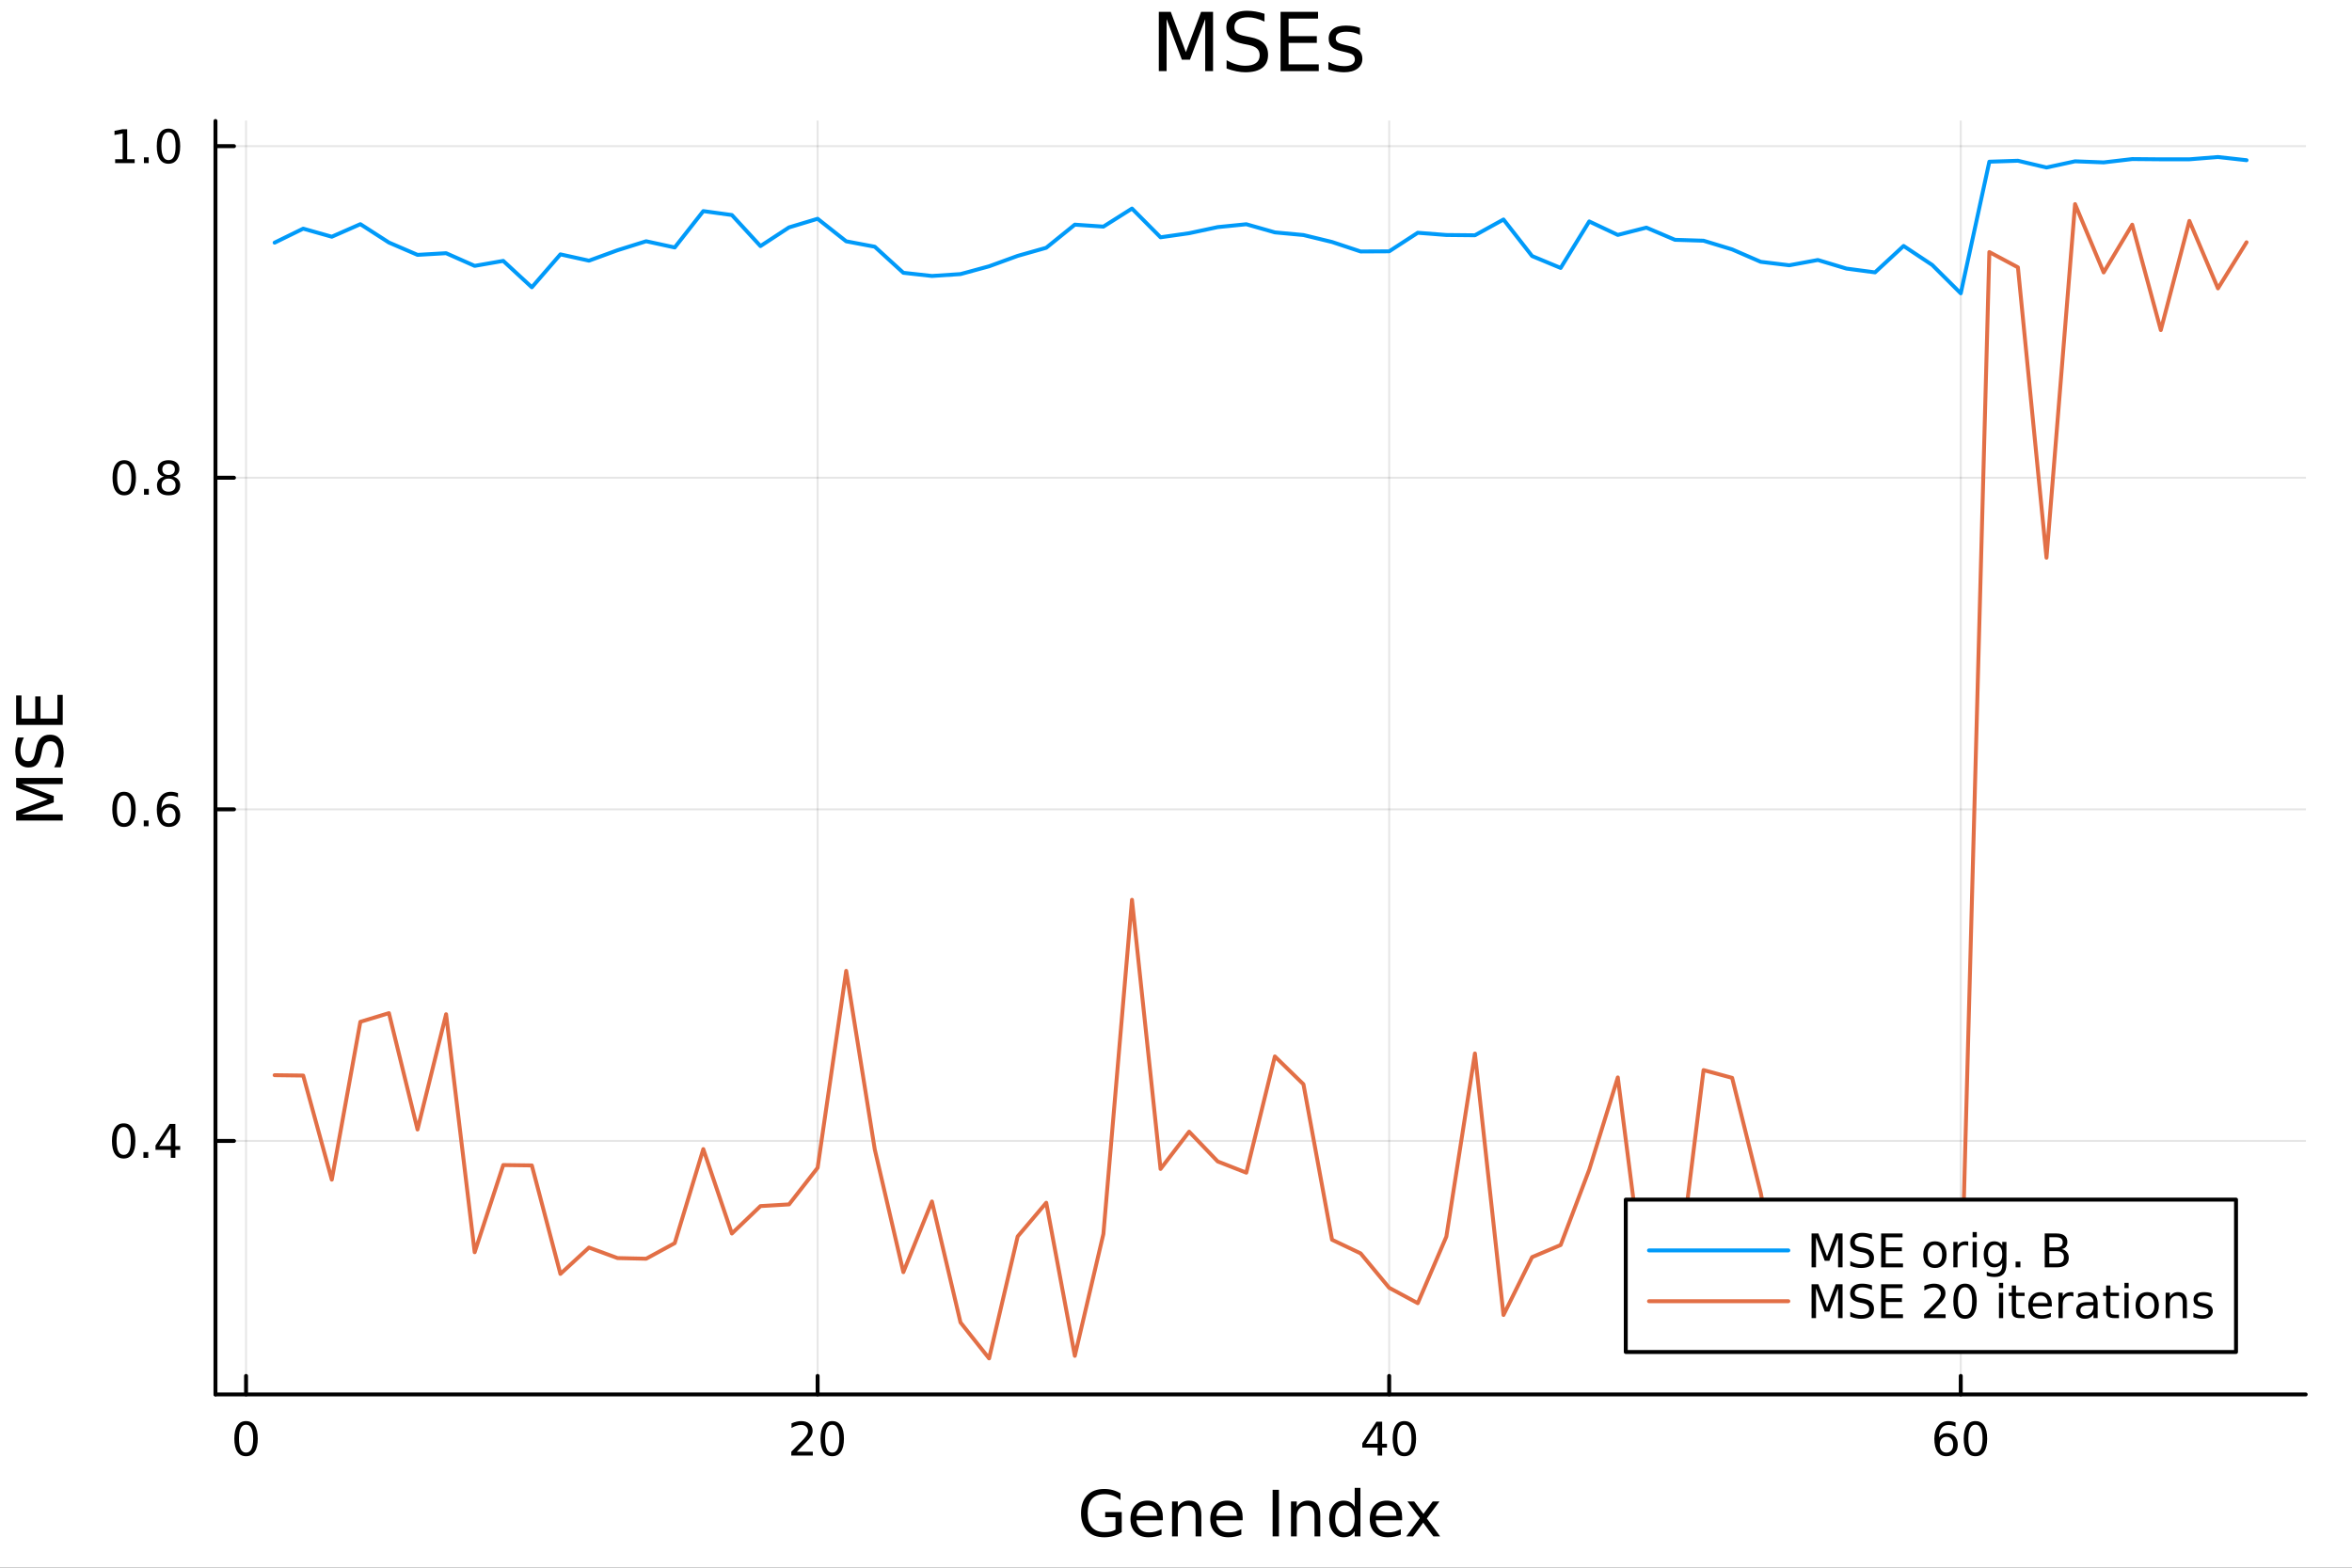 <svg xmlns="http://www.w3.org/2000/svg" xmlns:xlink="http://www.w3.org/1999/xlink" width="600" height="400" viewBox="0 0 2400 1600">
<rect x="0" y="0" width="2400" height="1600" fill="#333333" stroke="none"/>
<defs>
  <clipPath id="clip430">
    <rect x="0" y="0" width="2400" height="1600"></rect>
  </clipPath>
</defs>
<path clip-path="url(#clip430)" d="M0 1600 L2400 1600 L2400 8.88178e-14 L0 8.88178e-14  Z" fill="#ffffff" fill-rule="evenodd" fill-opacity="1"></path>
<defs>
  <clipPath id="clip431">
    <rect x="480" y="0" width="1681" height="1600"></rect>
  </clipPath>
</defs>
<path clip-path="url(#clip430)" d="M219.866 1423.18 L2352.76 1423.18 L2352.76 123.472 L219.866 123.472  Z" fill="#ffffff" fill-rule="evenodd" fill-opacity="1"></path>
<defs>
  <clipPath id="clip432">
    <rect x="219" y="123" width="2134" height="1301"></rect>
  </clipPath>
</defs>
<polyline clip-path="url(#clip432)" style="stroke:#000000; stroke-linecap:round; stroke-linejoin:round; stroke-width:2; stroke-opacity:0.1; fill:none" points="251.069,1423.18 251.069,123.472 "></polyline>
<polyline clip-path="url(#clip432)" style="stroke:#000000; stroke-linecap:round; stroke-linejoin:round; stroke-width:2; stroke-opacity:0.1; fill:none" points="834.304,1423.18 834.304,123.472 "></polyline>
<polyline clip-path="url(#clip432)" style="stroke:#000000; stroke-linecap:round; stroke-linejoin:round; stroke-width:2; stroke-opacity:0.1; fill:none" points="1417.54,1423.18 1417.54,123.472 "></polyline>
<polyline clip-path="url(#clip432)" style="stroke:#000000; stroke-linecap:round; stroke-linejoin:round; stroke-width:2; stroke-opacity:0.1; fill:none" points="2000.77,1423.18 2000.77,123.472 "></polyline>
<polyline clip-path="url(#clip430)" style="stroke:#000000; stroke-linecap:round; stroke-linejoin:round; stroke-width:4; stroke-opacity:1; fill:none" points="219.866,1423.18 2352.76,1423.18 "></polyline>
<polyline clip-path="url(#clip430)" style="stroke:#000000; stroke-linecap:round; stroke-linejoin:round; stroke-width:4; stroke-opacity:1; fill:none" points="251.069,1423.18 251.069,1404.28 "></polyline>
<polyline clip-path="url(#clip430)" style="stroke:#000000; stroke-linecap:round; stroke-linejoin:round; stroke-width:4; stroke-opacity:1; fill:none" points="834.304,1423.18 834.304,1404.28 "></polyline>
<polyline clip-path="url(#clip430)" style="stroke:#000000; stroke-linecap:round; stroke-linejoin:round; stroke-width:4; stroke-opacity:1; fill:none" points="1417.54,1423.18 1417.54,1404.28 "></polyline>
<polyline clip-path="url(#clip430)" style="stroke:#000000; stroke-linecap:round; stroke-linejoin:round; stroke-width:4; stroke-opacity:1; fill:none" points="2000.77,1423.18 2000.77,1404.28 "></polyline>
<path clip-path="url(#clip430)" d="M251.069 1454.1 Q247.458 1454.1 245.63 1457.66 Q243.824 1461.2 243.824 1468.33 Q243.824 1475.44 245.63 1479.01 Q247.458 1482.55 251.069 1482.55 Q254.704 1482.55 256.509 1479.01 Q258.338 1475.44 258.338 1468.33 Q258.338 1461.2 256.509 1457.66 Q254.704 1454.1 251.069 1454.1 M251.069 1450.39 Q256.879 1450.39 259.935 1455 Q263.014 1459.58 263.014 1468.33 Q263.014 1477.06 259.935 1481.67 Q256.879 1486.25 251.069 1486.25 Q245.259 1486.25 242.18 1481.67 Q239.125 1477.06 239.125 1468.33 Q239.125 1459.58 242.18 1455 Q245.259 1450.39 251.069 1450.39 Z" fill="#000000" fill-rule="nonzero" fill-opacity="1"></path><path clip-path="url(#clip430)" d="M813.077 1481.64 L829.397 1481.64 L829.397 1485.58 L807.452 1485.58 L807.452 1481.64 Q810.114 1478.89 814.698 1474.26 Q819.304 1469.61 820.485 1468.27 Q822.73 1465.74 823.61 1464.01 Q824.513 1462.25 824.513 1460.56 Q824.513 1457.8 822.568 1456.07 Q820.647 1454.33 817.545 1454.33 Q815.346 1454.33 812.892 1455.09 Q810.462 1455.86 807.684 1457.41 L807.684 1452.69 Q810.508 1451.55 812.962 1450.97 Q815.415 1450.39 817.452 1450.39 Q822.823 1450.39 826.017 1453.08 Q829.212 1455.77 829.212 1460.26 Q829.212 1462.39 828.401 1464.31 Q827.614 1466.2 825.508 1468.8 Q824.929 1469.47 821.827 1472.69 Q818.726 1475.88 813.077 1481.64 Z" fill="#000000" fill-rule="nonzero" fill-opacity="1"></path><path clip-path="url(#clip430)" d="M849.211 1454.1 Q845.6 1454.1 843.772 1457.66 Q841.966 1461.2 841.966 1468.33 Q841.966 1475.44 843.772 1479.01 Q845.6 1482.55 849.211 1482.55 Q852.846 1482.55 854.651 1479.01 Q856.48 1475.44 856.48 1468.33 Q856.48 1461.2 854.651 1457.66 Q852.846 1454.1 849.211 1454.1 M849.211 1450.39 Q855.022 1450.39 858.077 1455 Q861.156 1459.58 861.156 1468.33 Q861.156 1477.06 858.077 1481.67 Q855.022 1486.25 849.211 1486.25 Q843.401 1486.25 840.323 1481.67 Q837.267 1477.06 837.267 1468.33 Q837.267 1459.58 840.323 1455 Q843.401 1450.39 849.211 1450.39 Z" fill="#000000" fill-rule="nonzero" fill-opacity="1"></path><path clip-path="url(#clip430)" d="M1405.71 1455.09 L1393.9 1473.54 L1405.71 1473.54 L1405.71 1455.09 M1404.48 1451.02 L1410.36 1451.02 L1410.36 1473.54 L1415.29 1473.54 L1415.29 1477.43 L1410.36 1477.43 L1410.36 1485.58 L1405.71 1485.58 L1405.71 1477.43 L1390.11 1477.43 L1390.11 1472.92 L1404.48 1451.02 Z" fill="#000000" fill-rule="nonzero" fill-opacity="1"></path><path clip-path="url(#clip430)" d="M1433.02 1454.1 Q1429.41 1454.1 1427.59 1457.66 Q1425.78 1461.2 1425.78 1468.33 Q1425.78 1475.44 1427.59 1479.01 Q1429.41 1482.55 1433.02 1482.55 Q1436.66 1482.55 1438.46 1479.01 Q1440.29 1475.44 1440.29 1468.33 Q1440.29 1461.2 1438.46 1457.66 Q1436.66 1454.1 1433.02 1454.1 M1433.02 1450.39 Q1438.84 1450.39 1441.89 1455 Q1444.97 1459.58 1444.97 1468.33 Q1444.97 1477.06 1441.89 1481.67 Q1438.84 1486.25 1433.02 1486.25 Q1427.21 1486.25 1424.14 1481.67 Q1421.08 1477.06 1421.08 1468.33 Q1421.08 1459.58 1424.14 1455 Q1427.21 1450.39 1433.02 1450.39 Z" fill="#000000" fill-rule="nonzero" fill-opacity="1"></path><path clip-path="url(#clip430)" d="M1986.18 1466.44 Q1983.03 1466.44 1981.18 1468.59 Q1979.35 1470.74 1979.35 1474.49 Q1979.35 1478.22 1981.18 1480.39 Q1983.03 1482.55 1986.18 1482.55 Q1989.33 1482.55 1991.16 1480.39 Q1993.01 1478.22 1993.01 1474.49 Q1993.01 1470.74 1991.16 1468.59 Q1989.33 1466.44 1986.18 1466.44 M1995.46 1451.78 L1995.46 1456.04 Q1993.7 1455.21 1991.9 1454.77 Q1990.11 1454.33 1988.35 1454.33 Q1983.73 1454.33 1981.27 1457.45 Q1978.84 1460.58 1978.49 1466.9 Q1979.86 1464.89 1981.92 1463.82 Q1983.98 1462.73 1986.46 1462.73 Q1991.66 1462.73 1994.67 1465.9 Q1997.71 1469.05 1997.71 1474.49 Q1997.71 1479.82 1994.56 1483.03 Q1991.41 1486.25 1986.18 1486.25 Q1980.18 1486.25 1977.01 1481.67 Q1973.84 1477.06 1973.84 1468.33 Q1973.84 1460.14 1977.73 1455.28 Q1981.62 1450.39 1988.17 1450.39 Q1989.93 1450.39 1991.71 1450.74 Q1993.52 1451.09 1995.46 1451.78 Z" fill="#000000" fill-rule="nonzero" fill-opacity="1"></path><path clip-path="url(#clip430)" d="M2015.76 1454.1 Q2012.15 1454.1 2010.32 1457.66 Q2008.52 1461.2 2008.52 1468.33 Q2008.52 1475.44 2010.32 1479.01 Q2012.15 1482.55 2015.76 1482.55 Q2019.4 1482.55 2021.2 1479.01 Q2023.03 1475.44 2023.03 1468.33 Q2023.03 1461.2 2021.2 1457.66 Q2019.4 1454.1 2015.76 1454.1 M2015.76 1450.39 Q2021.57 1450.39 2024.63 1455 Q2027.71 1459.58 2027.71 1468.33 Q2027.71 1477.06 2024.63 1481.67 Q2021.57 1486.25 2015.76 1486.25 Q2009.95 1486.25 2006.87 1481.67 Q2003.82 1477.06 2003.82 1468.33 Q2003.82 1459.58 2006.87 1455 Q2009.95 1450.39 2015.76 1450.39 Z" fill="#000000" fill-rule="nonzero" fill-opacity="1"></path><path clip-path="url(#clip430)" d="M1138.24 1561.26 L1138.24 1548.5 L1127.74 1548.5 L1127.74 1543.22 L1144.61 1543.22 L1144.61 1563.62 Q1140.89 1566.26 1136.4 1567.63 Q1131.91 1568.97 1126.82 1568.97 Q1115.68 1568.97 1109.38 1562.47 Q1103.11 1555.95 1103.11 1544.33 Q1103.11 1532.68 1109.38 1526.19 Q1115.68 1519.66 1126.82 1519.66 Q1131.47 1519.66 1135.63 1520.81 Q1139.84 1521.96 1143.37 1524.18 L1143.37 1531.03 Q1139.8 1528 1135.79 1526.48 Q1131.78 1524.95 1127.36 1524.95 Q1118.64 1524.95 1114.25 1529.82 Q1109.89 1534.69 1109.89 1544.33 Q1109.89 1553.94 1114.25 1558.81 Q1118.64 1563.68 1127.36 1563.68 Q1130.77 1563.68 1133.44 1563.11 Q1136.11 1562.51 1138.24 1561.26 Z" fill="#000000" fill-rule="nonzero" fill-opacity="1"></path><path clip-path="url(#clip430)" d="M1186.59 1548.76 L1186.59 1551.62 L1159.67 1551.62 Q1160.05 1557.67 1163.29 1560.85 Q1166.57 1564 1172.4 1564 Q1175.77 1564 1178.92 1563.17 Q1182.1 1562.35 1185.22 1560.69 L1185.22 1566.23 Q1182.07 1567.57 1178.76 1568.27 Q1175.45 1568.97 1172.05 1568.97 Q1163.52 1568.97 1158.52 1564 Q1153.55 1559.04 1153.55 1550.57 Q1153.55 1541.82 1158.26 1536.69 Q1163.01 1531.54 1171.03 1531.54 Q1178.22 1531.54 1182.39 1536.18 Q1186.59 1540.8 1186.59 1548.76 M1180.74 1547.04 Q1180.67 1542.23 1178.03 1539.37 Q1175.42 1536.5 1171.09 1536.5 Q1166.19 1536.5 1163.23 1539.27 Q1160.3 1542.04 1159.86 1547.07 L1180.74 1547.04 Z" fill="#000000" fill-rule="nonzero" fill-opacity="1"></path><path clip-path="url(#clip430)" d="M1225.84 1546.53 L1225.84 1568.04 L1219.98 1568.04 L1219.98 1546.72 Q1219.98 1541.66 1218.01 1539.14 Q1216.03 1536.63 1212.09 1536.63 Q1207.34 1536.63 1204.61 1539.65 Q1201.87 1542.68 1201.87 1547.9 L1201.87 1568.04 L1195.98 1568.04 L1195.98 1532.4 L1201.87 1532.4 L1201.87 1537.93 Q1203.97 1534.72 1206.8 1533.13 Q1209.67 1531.54 1213.39 1531.54 Q1219.53 1531.54 1222.69 1535.36 Q1225.84 1539.14 1225.84 1546.53 Z" fill="#000000" fill-rule="nonzero" fill-opacity="1"></path><path clip-path="url(#clip430)" d="M1268.01 1548.76 L1268.01 1551.62 L1241.08 1551.62 Q1241.46 1557.67 1244.71 1560.85 Q1247.99 1564 1253.81 1564 Q1257.19 1564 1260.34 1563.17 Q1263.52 1562.35 1266.64 1560.69 L1266.64 1566.23 Q1263.49 1567.57 1260.18 1568.27 Q1256.87 1568.97 1253.46 1568.97 Q1244.93 1568.97 1239.94 1564 Q1234.97 1559.04 1234.97 1550.57 Q1234.97 1541.82 1239.68 1536.69 Q1244.42 1531.54 1252.45 1531.54 Q1259.64 1531.54 1263.81 1536.18 Q1268.01 1540.8 1268.01 1548.76 M1262.15 1547.04 Q1262.09 1542.23 1259.45 1539.37 Q1256.84 1536.5 1252.51 1536.5 Q1247.61 1536.5 1244.65 1539.27 Q1241.72 1542.04 1241.27 1547.07 L1262.15 1547.04 Z" fill="#000000" fill-rule="nonzero" fill-opacity="1"></path><path clip-path="url(#clip430)" d="M1298.6 1520.52 L1305.03 1520.52 L1305.03 1568.04 L1298.6 1568.04 L1298.6 1520.52 Z" fill="#000000" fill-rule="nonzero" fill-opacity="1"></path><path clip-path="url(#clip430)" d="M1347.2 1546.53 L1347.2 1568.04 L1341.34 1568.04 L1341.34 1546.72 Q1341.34 1541.66 1339.37 1539.14 Q1337.4 1536.63 1333.45 1536.63 Q1328.71 1536.63 1325.97 1539.65 Q1323.23 1542.68 1323.23 1547.9 L1323.23 1568.04 L1317.34 1568.04 L1317.34 1532.4 L1323.23 1532.4 L1323.23 1537.93 Q1325.33 1534.72 1328.17 1533.13 Q1331.03 1531.54 1334.75 1531.54 Q1340.9 1531.54 1344.05 1535.36 Q1347.2 1539.14 1347.2 1546.53 Z" fill="#000000" fill-rule="nonzero" fill-opacity="1"></path><path clip-path="url(#clip430)" d="M1382.34 1537.81 L1382.34 1518.52 L1388.19 1518.52 L1388.19 1568.04 L1382.34 1568.04 L1382.34 1562.7 Q1380.49 1565.88 1377.66 1567.44 Q1374.86 1568.97 1370.91 1568.97 Q1364.45 1568.97 1360.38 1563.81 Q1356.33 1558.65 1356.33 1550.25 Q1356.33 1541.85 1360.38 1536.69 Q1364.45 1531.54 1370.91 1531.54 Q1374.86 1531.54 1377.66 1533.1 Q1380.49 1534.62 1382.34 1537.81 M1362.38 1550.25 Q1362.38 1556.71 1365.02 1560.4 Q1367.7 1564.07 1372.34 1564.07 Q1376.99 1564.07 1379.66 1560.4 Q1382.34 1556.71 1382.34 1550.25 Q1382.34 1543.79 1379.66 1540.13 Q1376.99 1536.44 1372.34 1536.44 Q1367.7 1536.44 1365.02 1540.13 Q1362.38 1543.79 1362.38 1550.25 Z" fill="#000000" fill-rule="nonzero" fill-opacity="1"></path><path clip-path="url(#clip430)" d="M1430.75 1548.76 L1430.75 1551.62 L1403.82 1551.62 Q1404.2 1557.67 1407.45 1560.85 Q1410.73 1564 1416.55 1564 Q1419.93 1564 1423.08 1563.17 Q1426.26 1562.35 1429.38 1560.69 L1429.38 1566.23 Q1426.23 1567.57 1422.92 1568.27 Q1419.61 1568.97 1416.2 1568.97 Q1407.67 1568.97 1402.68 1564 Q1397.71 1559.04 1397.71 1550.57 Q1397.71 1541.82 1402.42 1536.69 Q1407.16 1531.54 1415.18 1531.54 Q1422.38 1531.54 1426.55 1536.18 Q1430.75 1540.8 1430.75 1548.76 M1424.89 1547.04 Q1424.83 1542.23 1422.19 1539.37 Q1419.58 1536.5 1415.25 1536.5 Q1410.35 1536.5 1407.39 1539.27 Q1404.46 1542.04 1404.01 1547.07 L1424.89 1547.04 Z" fill="#000000" fill-rule="nonzero" fill-opacity="1"></path><path clip-path="url(#clip430)" d="M1468.85 1532.4 L1455.96 1549.74 L1469.52 1568.04 L1462.61 1568.04 L1452.23 1554.04 L1441.86 1568.04 L1434.95 1568.04 L1448.8 1549.39 L1436.13 1532.4 L1443.03 1532.4 L1452.49 1545.1 L1461.94 1532.4 L1468.85 1532.4 Z" fill="#000000" fill-rule="nonzero" fill-opacity="1"></path><polyline clip-path="url(#clip432)" style="stroke:#000000; stroke-linecap:round; stroke-linejoin:round; stroke-width:2; stroke-opacity:0.1; fill:none" points="219.866,1164.44 2352.76,1164.44 "></polyline>
<polyline clip-path="url(#clip432)" style="stroke:#000000; stroke-linecap:round; stroke-linejoin:round; stroke-width:2; stroke-opacity:0.1; fill:none" points="219.866,826.015 2352.76,826.015 "></polyline>
<polyline clip-path="url(#clip432)" style="stroke:#000000; stroke-linecap:round; stroke-linejoin:round; stroke-width:2; stroke-opacity:0.1; fill:none" points="219.866,487.59 2352.76,487.59 "></polyline>
<polyline clip-path="url(#clip432)" style="stroke:#000000; stroke-linecap:round; stroke-linejoin:round; stroke-width:2; stroke-opacity:0.1; fill:none" points="219.866,149.165 2352.76,149.165 "></polyline>
<polyline clip-path="url(#clip430)" style="stroke:#000000; stroke-linecap:round; stroke-linejoin:round; stroke-width:4; stroke-opacity:1; fill:none" points="219.866,1423.18 219.866,123.472 "></polyline>
<polyline clip-path="url(#clip430)" style="stroke:#000000; stroke-linecap:round; stroke-linejoin:round; stroke-width:4; stroke-opacity:1; fill:none" points="219.866,1164.44 238.764,1164.44 "></polyline>
<polyline clip-path="url(#clip430)" style="stroke:#000000; stroke-linecap:round; stroke-linejoin:round; stroke-width:4; stroke-opacity:1; fill:none" points="219.866,826.015 238.764,826.015 "></polyline>
<polyline clip-path="url(#clip430)" style="stroke:#000000; stroke-linecap:round; stroke-linejoin:round; stroke-width:4; stroke-opacity:1; fill:none" points="219.866,487.59 238.764,487.59 "></polyline>
<polyline clip-path="url(#clip430)" style="stroke:#000000; stroke-linecap:round; stroke-linejoin:round; stroke-width:4; stroke-opacity:1; fill:none" points="219.866,149.165 238.764,149.165 "></polyline>
<path clip-path="url(#clip430)" d="M126.205 1150.24 Q122.593 1150.24 120.765 1153.8 Q118.959 1157.35 118.959 1164.47 Q118.959 1171.58 120.765 1175.15 Q122.593 1178.69 126.205 1178.69 Q129.839 1178.69 131.644 1175.15 Q133.473 1171.58 133.473 1164.47 Q133.473 1157.35 131.644 1153.8 Q129.839 1150.24 126.205 1150.24 M126.205 1146.53 Q132.015 1146.53 135.07 1151.14 Q138.149 1155.72 138.149 1164.47 Q138.149 1173.2 135.07 1177.81 Q132.015 1182.39 126.205 1182.39 Q120.394 1182.39 117.316 1177.81 Q114.26 1173.2 114.26 1164.47 Q114.26 1155.72 117.316 1151.14 Q120.394 1146.53 126.205 1146.53 Z" fill="#000000" fill-rule="nonzero" fill-opacity="1"></path><path clip-path="url(#clip430)" d="M146.366 1175.84 L151.251 1175.84 L151.251 1181.72 L146.366 1181.72 L146.366 1175.84 Z" fill="#000000" fill-rule="nonzero" fill-opacity="1"></path><path clip-path="url(#clip430)" d="M174.283 1151.23 L162.477 1169.68 L174.283 1169.68 L174.283 1151.23 M173.056 1147.16 L178.936 1147.16 L178.936 1169.68 L183.866 1169.68 L183.866 1173.57 L178.936 1173.57 L178.936 1181.72 L174.283 1181.72 L174.283 1173.57 L158.681 1173.57 L158.681 1169.06 L173.056 1147.16 Z" fill="#000000" fill-rule="nonzero" fill-opacity="1"></path><path clip-path="url(#clip430)" d="M126.529 811.813 Q122.918 811.813 121.089 815.378 Q119.283 818.92 119.283 826.05 Q119.283 833.156 121.089 836.721 Q122.918 840.262 126.529 840.262 Q130.163 840.262 131.968 836.721 Q133.797 833.156 133.797 826.05 Q133.797 818.92 131.968 815.378 Q130.163 811.813 126.529 811.813 M126.529 808.11 Q132.339 808.11 135.394 812.716 Q138.473 817.3 138.473 826.05 Q138.473 834.776 135.394 839.383 Q132.339 843.966 126.529 843.966 Q120.718 843.966 117.64 839.383 Q114.584 834.776 114.584 826.05 Q114.584 817.3 117.64 812.716 Q120.718 808.11 126.529 808.11 Z" fill="#000000" fill-rule="nonzero" fill-opacity="1"></path><path clip-path="url(#clip430)" d="M146.691 837.415 L151.575 837.415 L151.575 843.295 L146.691 843.295 L146.691 837.415 Z" fill="#000000" fill-rule="nonzero" fill-opacity="1"></path><path clip-path="url(#clip430)" d="M172.339 824.151 Q169.19 824.151 167.339 826.304 Q165.51 828.457 165.51 832.207 Q165.51 835.934 167.339 838.11 Q169.19 840.262 172.339 840.262 Q175.487 840.262 177.315 838.11 Q179.167 835.934 179.167 832.207 Q179.167 828.457 177.315 826.304 Q175.487 824.151 172.339 824.151 M181.621 809.499 L181.621 813.758 Q179.862 812.925 178.056 812.485 Q176.274 812.045 174.514 812.045 Q169.885 812.045 167.431 815.17 Q165.001 818.295 164.653 824.614 Q166.019 822.6 168.079 821.536 Q170.139 820.448 172.616 820.448 Q177.825 820.448 180.834 823.619 Q183.866 826.767 183.866 832.207 Q183.866 837.531 180.718 840.749 Q177.57 843.966 172.339 843.966 Q166.343 843.966 163.172 839.383 Q160.001 834.776 160.001 826.05 Q160.001 817.855 163.89 812.994 Q167.778 808.11 174.329 808.11 Q176.089 808.11 177.871 808.457 Q179.676 808.804 181.621 809.499 Z" fill="#000000" fill-rule="nonzero" fill-opacity="1"></path><path clip-path="url(#clip430)" d="M126.783 473.388 Q123.172 473.388 121.343 476.953 Q119.538 480.495 119.538 487.624 Q119.538 494.731 121.343 498.296 Q123.172 501.837 126.783 501.837 Q130.417 501.837 132.223 498.296 Q134.052 494.731 134.052 487.624 Q134.052 480.495 132.223 476.953 Q130.417 473.388 126.783 473.388 M126.783 469.685 Q132.593 469.685 135.649 474.291 Q138.728 478.874 138.728 487.624 Q138.728 496.351 135.649 500.958 Q132.593 505.541 126.783 505.541 Q120.973 505.541 117.894 500.958 Q114.839 496.351 114.839 487.624 Q114.839 478.874 117.894 474.291 Q120.973 469.685 126.783 469.685 Z" fill="#000000" fill-rule="nonzero" fill-opacity="1"></path><path clip-path="url(#clip430)" d="M146.945 498.99 L151.829 498.99 L151.829 504.87 L146.945 504.87 L146.945 498.99 Z" fill="#000000" fill-rule="nonzero" fill-opacity="1"></path><path clip-path="url(#clip430)" d="M172.014 488.458 Q168.681 488.458 166.76 490.24 Q164.862 492.023 164.862 495.148 Q164.862 498.272 166.76 500.055 Q168.681 501.837 172.014 501.837 Q175.348 501.837 177.269 500.055 Q179.19 498.249 179.19 495.148 Q179.19 492.023 177.269 490.24 Q175.371 488.458 172.014 488.458 M167.339 486.467 Q164.329 485.726 162.64 483.666 Q160.973 481.606 160.973 478.643 Q160.973 474.499 163.913 472.092 Q166.876 469.685 172.014 469.685 Q177.176 469.685 180.116 472.092 Q183.056 474.499 183.056 478.643 Q183.056 481.606 181.366 483.666 Q179.7 485.726 176.714 486.467 Q180.093 487.254 181.968 489.546 Q183.866 491.837 183.866 495.148 Q183.866 500.171 180.788 502.856 Q177.732 505.541 172.014 505.541 Q166.297 505.541 163.218 502.856 Q160.163 500.171 160.163 495.148 Q160.163 491.837 162.061 489.546 Q163.959 487.254 167.339 486.467 M165.626 479.083 Q165.626 481.768 167.292 483.273 Q168.982 484.777 172.014 484.777 Q175.024 484.777 176.714 483.273 Q178.426 481.768 178.426 479.083 Q178.426 476.398 176.714 474.893 Q175.024 473.388 172.014 473.388 Q168.982 473.388 167.292 474.893 Q165.626 476.398 165.626 479.083 Z" fill="#000000" fill-rule="nonzero" fill-opacity="1"></path><path clip-path="url(#clip430)" d="M117.501 162.509 L125.14 162.509 L125.14 136.144 L116.83 137.81 L116.83 133.551 L125.093 131.885 L129.769 131.885 L129.769 162.509 L137.408 162.509 L137.408 166.445 L117.501 166.445 L117.501 162.509 Z" fill="#000000" fill-rule="nonzero" fill-opacity="1"></path><path clip-path="url(#clip430)" d="M146.853 160.565 L151.737 160.565 L151.737 166.445 L146.853 166.445 L146.853 160.565 Z" fill="#000000" fill-rule="nonzero" fill-opacity="1"></path><path clip-path="url(#clip430)" d="M171.922 134.963 Q168.311 134.963 166.482 138.528 Q164.677 142.07 164.677 149.199 Q164.677 156.306 166.482 159.871 Q168.311 163.412 171.922 163.412 Q175.556 163.412 177.362 159.871 Q179.19 156.306 179.19 149.199 Q179.19 142.07 177.362 138.528 Q175.556 134.963 171.922 134.963 M171.922 131.26 Q177.732 131.26 180.788 135.866 Q183.866 140.449 183.866 149.199 Q183.866 157.926 180.788 162.533 Q177.732 167.116 171.922 167.116 Q166.112 167.116 163.033 162.533 Q159.978 157.926 159.978 149.199 Q159.978 140.449 163.033 135.866 Q166.112 131.26 171.922 131.26 Z" fill="#000000" fill-rule="nonzero" fill-opacity="1"></path><path clip-path="url(#clip430)" d="M16.484 837.445 L16.484 827.864 L48.822 815.738 L16.484 803.547 L16.484 793.967 L64.004 793.967 L64.004 800.237 L22.277 800.237 L54.869 812.491 L54.869 818.952 L22.277 831.206 L64.004 831.206 L64.004 837.445 L16.484 837.445 Z" fill="#000000" fill-rule="nonzero" fill-opacity="1"></path><path clip-path="url(#clip430)" d="M18.044 752.717 L24.314 752.717 Q22.563 756.377 21.704 759.624 Q20.845 762.87 20.845 765.894 Q20.845 771.146 22.882 774.01 Q24.919 776.843 28.674 776.843 Q31.826 776.843 33.449 774.965 Q35.04 773.055 36.027 767.772 L36.823 763.889 Q38.191 756.696 41.66 753.29 Q45.098 749.852 50.891 749.852 Q57.798 749.852 61.362 754.499 Q64.927 759.115 64.927 768.058 Q64.927 771.432 64.163 775.252 Q63.399 779.039 61.904 783.113 L55.283 783.113 Q57.479 779.198 58.593 775.443 Q59.707 771.687 59.707 768.058 Q59.707 762.552 57.543 759.56 Q55.379 756.568 51.368 756.568 Q47.867 756.568 45.894 758.733 Q43.92 760.865 42.934 765.767 L42.17 769.682 Q40.737 776.875 37.682 780.09 Q34.626 783.304 29.184 783.304 Q22.882 783.304 19.253 778.88 Q15.625 774.424 15.625 766.626 Q15.625 763.284 16.23 759.815 Q16.834 756.345 18.044 752.717 Z" fill="#000000" fill-rule="nonzero" fill-opacity="1"></path><path clip-path="url(#clip430)" d="M16.484 739.826 L16.484 709.78 L21.895 709.78 L21.895 733.397 L35.963 733.397 L35.963 710.767 L41.374 710.767 L41.374 733.397 L58.593 733.397 L58.593 709.207 L64.004 709.207 L64.004 739.826 L16.484 739.826 Z" fill="#000000" fill-rule="nonzero" fill-opacity="1"></path><path clip-path="url(#clip430)" d="M1182.47 12.096 L1194.66 12.096 L1210.09 53.253 L1225.61 12.096 L1237.8 12.096 L1237.8 72.576 L1229.82 72.576 L1229.82 19.469 L1214.23 60.95 L1206 60.95 L1190.41 19.469 L1190.41 72.576 L1182.47 72.576 L1182.47 12.096 Z" fill="#000000" fill-rule="nonzero" fill-opacity="1"></path><path clip-path="url(#clip430)" d="M1290.3 14.081 L1290.3 22.061 Q1285.64 19.833 1281.51 18.739 Q1277.38 17.646 1273.53 17.646 Q1266.85 17.646 1263.2 20.238 Q1259.6 22.831 1259.6 27.611 Q1259.6 31.621 1261.99 33.687 Q1264.42 35.713 1271.14 36.969 L1276.08 37.981 Q1285.24 39.723 1289.57 44.139 Q1293.95 48.514 1293.95 55.886 Q1293.95 64.677 1288.03 69.214 Q1282.16 73.751 1270.78 73.751 Q1266.48 73.751 1261.62 72.778 Q1256.8 71.806 1251.62 69.902 L1251.62 61.477 Q1256.6 64.272 1261.38 65.689 Q1266.16 67.107 1270.78 67.107 Q1277.78 67.107 1281.59 64.353 Q1285.4 61.598 1285.4 56.494 Q1285.4 52.038 1282.65 49.526 Q1279.93 47.015 1273.69 45.759 L1268.71 44.787 Q1259.55 42.964 1255.46 39.075 Q1251.37 35.186 1251.37 28.259 Q1251.37 20.238 1257 15.62 Q1262.67 11.002 1272.6 11.002 Q1276.85 11.002 1281.27 11.772 Q1285.68 12.542 1290.3 14.081 Z" fill="#000000" fill-rule="nonzero" fill-opacity="1"></path><path clip-path="url(#clip430)" d="M1306.71 12.096 L1344.95 12.096 L1344.95 18.983 L1314.89 18.983 L1314.89 36.888 L1343.69 36.888 L1343.69 43.774 L1314.89 43.774 L1314.89 65.689 L1345.68 65.689 L1345.68 72.576 L1306.71 72.576 L1306.71 12.096 Z" fill="#000000" fill-rule="nonzero" fill-opacity="1"></path><path clip-path="url(#clip430)" d="M1387.73 28.543 L1387.73 35.591 Q1384.57 33.971 1381.16 33.161 Q1377.76 32.35 1374.11 32.35 Q1368.56 32.35 1365.77 34.052 Q1363.01 35.753 1363.01 39.156 Q1363.01 41.749 1365 43.248 Q1366.98 44.706 1372.98 46.043 L1375.53 46.61 Q1383.47 48.311 1386.79 51.43 Q1390.16 54.509 1390.16 60.059 Q1390.16 66.378 1385.13 70.064 Q1380.15 73.751 1371.4 73.751 Q1367.75 73.751 1363.78 73.022 Q1359.86 72.333 1355.48 70.915 L1355.48 63.218 Q1359.61 65.365 1363.62 66.459 Q1367.63 67.512 1371.56 67.512 Q1376.83 67.512 1379.66 65.73 Q1382.5 63.907 1382.5 60.626 Q1382.5 57.588 1380.43 55.967 Q1378.41 54.347 1371.48 52.848 L1368.89 52.24 Q1361.96 50.782 1358.88 47.785 Q1355.8 44.746 1355.8 39.48 Q1355.8 33.08 1360.34 29.596 Q1364.88 26.112 1373.22 26.112 Q1377.36 26.112 1381 26.72 Q1384.65 27.327 1387.73 28.543 Z" fill="#000000" fill-rule="nonzero" fill-opacity="1"></path><polyline clip-path="url(#clip432)" style="stroke:#009af9; stroke-linecap:round; stroke-linejoin:round; stroke-width:4; stroke-opacity:1; fill:none" points="280.231,247.645 309.393,233.364 338.555,241.611 367.716,228.776 396.878,247.543 426.04,260.111 455.202,258.418 484.363,271.347 513.525,266.258 542.687,293.209 571.848,259.595 601.01,266.038 630.172,255.37 659.334,246.221 688.495,252.566 717.657,215.455 746.819,219.455 775.981,251.147 805.142,232.074 834.304,223.281 863.466,246.29 892.628,251.803 921.789,278.421 950.951,281.658 980.113,279.739 1009.27,271.795 1038.44,261.151 1067.6,252.881 1096.76,229.274 1125.92,231.287 1155.08,212.859 1184.24,242.188 1213.41,238.018 1242.57,231.784 1271.73,228.864 1300.89,237.169 1330.05,239.883 1359.22,246.969 1388.38,256.664 1417.54,256.513 1446.7,237.557 1475.86,239.847 1505.02,240.13 1534.19,224.025 1563.35,261.327 1592.51,273.468 1621.67,226.008 1650.83,239.766 1679.99,232.314 1709.16,244.756 1738.32,245.67 1767.48,254.552 1796.64,267.214 1825.8,270.739 1854.97,265.353 1884.13,274.121 1913.29,277.975 1942.45,251.026 1971.61,270.381 2000.77,299.368 2029.94,165.032 2059.1,164.055 2088.26,170.957 2117.42,164.626 2146.58,165.751 2175.74,162.338 2204.91,162.591 2234.07,162.59 2263.23,160.256 2292.39,163.501 "></polyline>
<polyline clip-path="url(#clip432)" style="stroke:#e26f46; stroke-linecap:round; stroke-linejoin:round; stroke-width:4; stroke-opacity:1; fill:none" points="280.231,1097.34 309.393,1097.72 338.555,1203.98 367.716,1042.86 396.878,1034.02 426.04,1152.78 455.202,1035.14 484.363,1278.05 513.525,1189.06 542.687,1189.45 571.848,1300.16 601.01,1273.28 630.172,1284.02 659.334,1284.67 688.495,1268.77 717.657,1172.79 746.819,1258.94 775.981,1230.95 805.142,1229.22 834.304,1191.87 863.466,990.863 892.628,1173.13 921.789,1298.38 950.951,1226.24 980.113,1349.71 1009.27,1386.4 1038.44,1261.94 1067.6,1227.54 1096.76,1383.78 1125.92,1259.36 1155.08,918.351 1184.24,1193.04 1213.41,1155.02 1242.57,1185.4 1271.73,1196.84 1300.89,1078.19 1330.05,1106.6 1359.22,1265.3 1388.38,1279.2 1417.54,1314.34 1446.7,1330.03 1475.86,1262.11 1505.02,1075.19 1534.19,1342.1 1563.35,1283.04 1592.51,1270.69 1621.67,1193.78 1650.83,1099.64 1679.99,1327.47 1709.16,1327.84 1738.32,1092.15 1767.48,1100.07 1796.64,1217.23 1825.8,1368.21 1854.97,1306.18 1884.13,1262.31 1913.29,1335.19 1942.45,1270.49 1971.61,1344.73 2000.77,1343.01 2029.94,257.25 2059.1,272.858 2088.26,569.197 2117.42,208.322 2146.58,278.048 2175.74,229.3 2204.91,336.892 2234.07,225.469 2263.23,294.334 2292.39,247.268 "></polyline>
<path clip-path="url(#clip430)" d="M1658.95 1379.86 L2281.66 1379.86 L2281.66 1224.34 L1658.95 1224.34  Z" fill="#ffffff" fill-rule="evenodd" fill-opacity="1"></path>
<polyline clip-path="url(#clip430)" style="stroke:#000000; stroke-linecap:round; stroke-linejoin:round; stroke-width:4; stroke-opacity:1; fill:none" points="1658.95,1379.86 2281.66,1379.86 2281.66,1224.34 1658.95,1224.34 1658.95,1379.86 "></polyline>
<polyline clip-path="url(#clip430)" style="stroke:#009af9; stroke-linecap:round; stroke-linejoin:round; stroke-width:4; stroke-opacity:1; fill:none" points="1682.65,1276.18 1824.84,1276.18 "></polyline>
<path clip-path="url(#clip430)" d="M1848.54 1258.9 L1855.51 1258.9 L1864.33 1282.41 L1873.19 1258.9 L1880.16 1258.9 L1880.16 1293.46 L1875.6 1293.46 L1875.6 1263.11 L1866.69 1286.81 L1861.99 1286.81 L1853.08 1263.11 L1853.08 1293.46 L1848.54 1293.46 L1848.54 1258.9 Z" fill="#000000" fill-rule="nonzero" fill-opacity="1"></path><path clip-path="url(#clip430)" d="M1910.16 1260.03 L1910.16 1264.59 Q1907.5 1263.32 1905.14 1262.69 Q1902.78 1262.07 1900.58 1262.07 Q1896.76 1262.07 1894.68 1263.55 Q1892.62 1265.03 1892.62 1267.76 Q1892.62 1270.05 1893.98 1271.23 Q1895.37 1272.39 1899.21 1273.11 L1902.04 1273.69 Q1907.27 1274.68 1909.75 1277.21 Q1912.25 1279.71 1912.25 1283.92 Q1912.25 1288.94 1908.87 1291.53 Q1905.51 1294.13 1899 1294.13 Q1896.55 1294.13 1893.77 1293.57 Q1891.02 1293.02 1888.06 1291.93 L1888.06 1287.11 Q1890.9 1288.71 1893.63 1289.52 Q1896.37 1290.33 1899 1290.33 Q1903.01 1290.33 1905.18 1288.76 Q1907.36 1287.18 1907.36 1284.27 Q1907.36 1281.72 1905.79 1280.29 Q1904.24 1278.85 1900.67 1278.13 L1897.82 1277.58 Q1892.59 1276.54 1890.25 1274.31 Q1887.92 1272.09 1887.92 1268.13 Q1887.92 1263.55 1891.13 1260.91 Q1894.37 1258.27 1900.05 1258.27 Q1902.48 1258.27 1905 1258.71 Q1907.52 1259.15 1910.16 1260.03 Z" fill="#000000" fill-rule="nonzero" fill-opacity="1"></path><path clip-path="url(#clip430)" d="M1919.54 1258.9 L1941.39 1258.9 L1941.39 1262.83 L1924.21 1262.83 L1924.21 1273.06 L1940.67 1273.06 L1940.67 1277 L1924.21 1277 L1924.21 1289.52 L1941.81 1289.52 L1941.81 1293.46 L1919.54 1293.46 L1919.54 1258.9 Z" fill="#000000" fill-rule="nonzero" fill-opacity="1"></path><path clip-path="url(#clip430)" d="M1974.42 1270.52 Q1970.99 1270.52 1969 1273.2 Q1967.01 1275.86 1967.01 1280.52 Q1967.01 1285.17 1968.98 1287.85 Q1970.97 1290.52 1974.42 1290.52 Q1977.82 1290.52 1979.81 1287.83 Q1981.8 1285.15 1981.8 1280.52 Q1981.8 1275.91 1979.81 1273.22 Q1977.82 1270.52 1974.42 1270.52 M1974.42 1266.91 Q1979.98 1266.91 1983.15 1270.52 Q1986.32 1274.13 1986.32 1280.52 Q1986.32 1286.88 1983.15 1290.52 Q1979.98 1294.13 1974.42 1294.13 Q1968.84 1294.13 1965.67 1290.52 Q1962.52 1286.88 1962.52 1280.52 Q1962.52 1274.13 1965.67 1270.52 Q1968.84 1266.91 1974.42 1266.91 Z" fill="#000000" fill-rule="nonzero" fill-opacity="1"></path><path clip-path="url(#clip430)" d="M2008.4 1271.51 Q2007.68 1271.1 2006.83 1270.91 Q2005.99 1270.7 2004.98 1270.7 Q2001.36 1270.7 1999.42 1273.06 Q1997.5 1275.4 1997.5 1279.8 L1997.5 1293.46 L1993.22 1293.46 L1993.22 1267.53 L1997.5 1267.53 L1997.5 1271.56 Q1998.84 1269.2 2000.99 1268.06 Q2003.15 1266.91 2006.23 1266.91 Q2006.67 1266.91 2007.2 1266.97 Q2007.73 1267.02 2008.38 1267.14 L2008.4 1271.51 Z" fill="#000000" fill-rule="nonzero" fill-opacity="1"></path><path clip-path="url(#clip430)" d="M2012.87 1267.53 L2017.13 1267.53 L2017.13 1293.46 L2012.87 1293.46 L2012.87 1267.53 M2012.87 1257.44 L2017.13 1257.44 L2017.13 1262.83 L2012.87 1262.83 L2012.87 1257.44 Z" fill="#000000" fill-rule="nonzero" fill-opacity="1"></path><path clip-path="url(#clip430)" d="M2043.1 1280.19 Q2043.1 1275.56 2041.18 1273.02 Q2039.28 1270.47 2035.83 1270.47 Q2032.41 1270.47 2030.49 1273.02 Q2028.59 1275.56 2028.59 1280.19 Q2028.59 1284.8 2030.49 1287.35 Q2032.41 1289.89 2035.83 1289.89 Q2039.28 1289.89 2041.18 1287.35 Q2043.1 1284.8 2043.1 1280.19 M2047.36 1290.24 Q2047.36 1296.86 2044.42 1300.08 Q2041.48 1303.32 2035.42 1303.32 Q2033.17 1303.32 2031.18 1302.97 Q2029.19 1302.65 2027.31 1301.95 L2027.31 1297.81 Q2029.19 1298.83 2031.02 1299.31 Q2032.85 1299.8 2034.74 1299.8 Q2038.93 1299.8 2041.02 1297.6 Q2043.1 1295.42 2043.1 1291 L2043.1 1288.9 Q2041.78 1291.19 2039.72 1292.32 Q2037.66 1293.46 2034.79 1293.46 Q2030.02 1293.46 2027.11 1289.82 Q2024.19 1286.19 2024.19 1280.19 Q2024.19 1274.17 2027.11 1270.54 Q2030.02 1266.91 2034.79 1266.91 Q2037.66 1266.91 2039.72 1268.04 Q2041.78 1269.17 2043.1 1271.47 L2043.1 1267.53 L2047.36 1267.53 L2047.36 1290.24 Z" fill="#000000" fill-rule="nonzero" fill-opacity="1"></path><path clip-path="url(#clip430)" d="M2056.74 1287.58 L2061.62 1287.58 L2061.62 1293.46 L2056.74 1293.46 L2056.74 1287.58 Z" fill="#000000" fill-rule="nonzero" fill-opacity="1"></path><path clip-path="url(#clip430)" d="M2091.13 1276.95 L2091.13 1289.61 L2098.63 1289.61 Q2102.41 1289.61 2104.21 1288.06 Q2106.04 1286.49 2106.04 1283.27 Q2106.04 1280.03 2104.21 1278.5 Q2102.41 1276.95 2098.63 1276.95 L2091.13 1276.95 M2091.13 1262.74 L2091.13 1273.16 L2098.05 1273.16 Q2101.48 1273.16 2103.15 1271.88 Q2104.84 1270.59 2104.84 1267.95 Q2104.84 1265.33 2103.15 1264.04 Q2101.48 1262.74 2098.05 1262.74 L2091.13 1262.74 M2086.46 1258.9 L2098.4 1258.9 Q2103.75 1258.9 2106.64 1261.12 Q2109.54 1263.34 2109.54 1267.44 Q2109.54 1270.61 2108.05 1272.48 Q2106.57 1274.36 2103.7 1274.82 Q2107.15 1275.56 2109.05 1277.92 Q2110.97 1280.26 2110.97 1283.78 Q2110.97 1288.41 2107.82 1290.93 Q2104.67 1293.46 2098.86 1293.46 L2086.46 1293.46 L2086.46 1258.9 Z" fill="#000000" fill-rule="nonzero" fill-opacity="1"></path><polyline clip-path="url(#clip430)" style="stroke:#e26f46; stroke-linecap:round; stroke-linejoin:round; stroke-width:4; stroke-opacity:1; fill:none" points="1682.65,1328.02 1824.84,1328.02 "></polyline>
<path clip-path="url(#clip430)" d="M1848.54 1310.74 L1855.51 1310.74 L1864.33 1334.25 L1873.19 1310.74 L1880.16 1310.74 L1880.16 1345.3 L1875.6 1345.3 L1875.6 1314.95 L1866.69 1338.65 L1861.99 1338.65 L1853.08 1314.95 L1853.08 1345.3 L1848.54 1345.3 L1848.54 1310.74 Z" fill="#000000" fill-rule="nonzero" fill-opacity="1"></path><path clip-path="url(#clip430)" d="M1910.16 1311.87 L1910.16 1316.43 Q1907.5 1315.16 1905.14 1314.53 Q1902.78 1313.91 1900.58 1313.91 Q1896.76 1313.91 1894.68 1315.39 Q1892.62 1316.87 1892.62 1319.6 Q1892.62 1321.89 1893.98 1323.07 Q1895.37 1324.23 1899.21 1324.95 L1902.04 1325.53 Q1907.27 1326.52 1909.75 1329.05 Q1912.25 1331.55 1912.25 1335.76 Q1912.25 1340.78 1908.87 1343.37 Q1905.51 1345.97 1899 1345.97 Q1896.55 1345.97 1893.77 1345.41 Q1891.02 1344.86 1888.06 1343.77 L1888.06 1338.95 Q1890.9 1340.55 1893.63 1341.36 Q1896.37 1342.17 1899 1342.17 Q1903.01 1342.17 1905.18 1340.6 Q1907.36 1339.02 1907.36 1336.11 Q1907.36 1333.56 1905.79 1332.13 Q1904.24 1330.69 1900.67 1329.97 L1897.82 1329.42 Q1892.59 1328.38 1890.25 1326.15 Q1887.92 1323.93 1887.92 1319.97 Q1887.92 1315.39 1891.13 1312.75 Q1894.37 1310.11 1900.05 1310.11 Q1902.48 1310.11 1905 1310.55 Q1907.52 1310.99 1910.16 1311.87 Z" fill="#000000" fill-rule="nonzero" fill-opacity="1"></path><path clip-path="url(#clip430)" d="M1919.54 1310.74 L1941.39 1310.74 L1941.39 1314.67 L1924.21 1314.67 L1924.21 1324.9 L1940.67 1324.9 L1940.67 1328.84 L1924.21 1328.84 L1924.21 1341.36 L1941.81 1341.36 L1941.81 1345.3 L1919.54 1345.3 L1919.54 1310.74 Z" fill="#000000" fill-rule="nonzero" fill-opacity="1"></path><path clip-path="url(#clip430)" d="M1969 1341.36 L1985.32 1341.36 L1985.32 1345.3 L1963.38 1345.3 L1963.38 1341.36 Q1966.04 1338.61 1970.62 1333.98 Q1975.23 1329.32 1976.41 1327.98 Q1978.66 1325.46 1979.54 1323.72 Q1980.44 1321.96 1980.44 1320.27 Q1980.44 1317.52 1978.49 1315.78 Q1976.57 1314.05 1973.47 1314.05 Q1971.27 1314.05 1968.82 1314.81 Q1966.39 1315.57 1963.61 1317.13 L1963.61 1312.4 Q1966.43 1311.27 1968.89 1310.69 Q1971.34 1310.11 1973.38 1310.11 Q1978.75 1310.11 1981.94 1312.8 Q1985.14 1315.48 1985.14 1319.97 Q1985.14 1322.1 1984.33 1324.02 Q1983.54 1325.92 1981.43 1328.51 Q1980.86 1329.19 1977.75 1332.4 Q1974.65 1335.6 1969 1341.36 Z" fill="#000000" fill-rule="nonzero" fill-opacity="1"></path><path clip-path="url(#clip430)" d="M2005.14 1313.81 Q2001.53 1313.81 1999.7 1317.38 Q1997.89 1320.92 1997.89 1328.05 Q1997.89 1335.16 1999.7 1338.72 Q2001.53 1342.26 2005.14 1342.26 Q2008.77 1342.26 2010.58 1338.72 Q2012.41 1335.16 2012.41 1328.05 Q2012.41 1320.92 2010.58 1317.38 Q2008.77 1313.81 2005.14 1313.81 M2005.14 1310.11 Q2010.95 1310.11 2014 1314.72 Q2017.08 1319.3 2017.08 1328.05 Q2017.08 1336.78 2014 1341.38 Q2010.95 1345.97 2005.14 1345.97 Q1999.33 1345.97 1996.25 1341.38 Q1993.19 1336.78 1993.19 1328.05 Q1993.19 1319.3 1996.25 1314.72 Q1999.33 1310.11 2005.14 1310.11 Z" fill="#000000" fill-rule="nonzero" fill-opacity="1"></path><path clip-path="url(#clip430)" d="M2039.77 1319.37 L2044.03 1319.37 L2044.03 1345.3 L2039.77 1345.3 L2039.77 1319.37 M2039.77 1309.28 L2044.03 1309.28 L2044.03 1314.67 L2039.77 1314.67 L2039.77 1309.28 Z" fill="#000000" fill-rule="nonzero" fill-opacity="1"></path><path clip-path="url(#clip430)" d="M2057.15 1312.01 L2057.15 1319.37 L2065.92 1319.37 L2065.92 1322.68 L2057.15 1322.68 L2057.15 1336.75 Q2057.15 1339.93 2058.01 1340.83 Q2058.89 1341.73 2061.55 1341.73 L2065.92 1341.73 L2065.92 1345.3 L2061.55 1345.3 Q2056.62 1345.3 2054.74 1343.47 Q2052.87 1341.62 2052.87 1336.75 L2052.87 1322.68 L2049.74 1322.68 L2049.74 1319.37 L2052.87 1319.37 L2052.87 1312.01 L2057.15 1312.01 Z" fill="#000000" fill-rule="nonzero" fill-opacity="1"></path><path clip-path="url(#clip430)" d="M2093.7 1331.27 L2093.7 1333.35 L2074.12 1333.35 Q2074.4 1337.75 2076.76 1340.06 Q2079.14 1342.36 2083.38 1342.36 Q2085.83 1342.36 2088.12 1341.75 Q2090.44 1341.15 2092.71 1339.95 L2092.71 1343.98 Q2090.42 1344.95 2088.01 1345.46 Q2085.6 1345.97 2083.12 1345.97 Q2076.92 1345.97 2073.29 1342.36 Q2069.67 1338.75 2069.67 1332.59 Q2069.67 1326.22 2073.1 1322.5 Q2076.55 1318.75 2082.38 1318.75 Q2087.61 1318.75 2090.65 1322.13 Q2093.7 1325.48 2093.7 1331.27 M2089.44 1330.02 Q2089.4 1326.52 2087.48 1324.44 Q2085.58 1322.36 2082.43 1322.36 Q2078.86 1322.36 2076.71 1324.37 Q2074.58 1326.38 2074.26 1330.04 L2089.44 1330.02 Z" fill="#000000" fill-rule="nonzero" fill-opacity="1"></path><path clip-path="url(#clip430)" d="M2115.72 1323.35 Q2115 1322.94 2114.14 1322.75 Q2113.31 1322.54 2112.29 1322.54 Q2108.68 1322.54 2106.73 1324.9 Q2104.81 1327.24 2104.81 1331.64 L2104.81 1345.3 L2100.53 1345.3 L2100.53 1319.37 L2104.81 1319.37 L2104.81 1323.4 Q2106.16 1321.04 2108.31 1319.9 Q2110.46 1318.75 2113.54 1318.75 Q2113.98 1318.75 2114.51 1318.81 Q2115.04 1318.86 2115.69 1318.98 L2115.72 1323.35 Z" fill="#000000" fill-rule="nonzero" fill-opacity="1"></path><path clip-path="url(#clip430)" d="M2131.97 1332.26 Q2126.8 1332.26 2124.81 1333.44 Q2122.82 1334.63 2122.82 1337.47 Q2122.82 1339.74 2124.3 1341.08 Q2125.81 1342.4 2128.38 1342.4 Q2131.92 1342.4 2134.05 1339.9 Q2136.2 1337.38 2136.2 1333.21 L2136.2 1332.26 L2131.97 1332.26 M2140.46 1330.5 L2140.46 1345.3 L2136.2 1345.3 L2136.2 1341.36 Q2134.74 1343.72 2132.57 1344.86 Q2130.39 1345.97 2127.24 1345.97 Q2123.26 1345.97 2120.9 1343.75 Q2118.56 1341.5 2118.56 1337.75 Q2118.56 1333.38 2121.48 1331.15 Q2124.42 1328.93 2130.23 1328.93 L2136.2 1328.93 L2136.2 1328.51 Q2136.2 1325.57 2134.26 1323.98 Q2132.34 1322.36 2128.84 1322.36 Q2126.62 1322.36 2124.51 1322.89 Q2122.41 1323.42 2120.46 1324.49 L2120.46 1320.55 Q2122.8 1319.65 2125 1319.21 Q2127.2 1318.75 2129.28 1318.75 Q2134.91 1318.75 2137.68 1321.66 Q2140.46 1324.58 2140.46 1330.5 Z" fill="#000000" fill-rule="nonzero" fill-opacity="1"></path><path clip-path="url(#clip430)" d="M2153.45 1312.01 L2153.45 1319.37 L2162.22 1319.37 L2162.22 1322.68 L2153.45 1322.68 L2153.45 1336.75 Q2153.45 1339.93 2154.3 1340.83 Q2155.18 1341.73 2157.85 1341.73 L2162.22 1341.73 L2162.22 1345.3 L2157.85 1345.3 Q2152.92 1345.3 2151.04 1343.47 Q2149.17 1341.62 2149.17 1336.75 L2149.17 1322.68 L2146.04 1322.68 L2146.04 1319.37 L2149.17 1319.37 L2149.17 1312.01 L2153.45 1312.01 Z" fill="#000000" fill-rule="nonzero" fill-opacity="1"></path><path clip-path="url(#clip430)" d="M2167.82 1319.37 L2172.08 1319.37 L2172.08 1345.3 L2167.82 1345.3 L2167.82 1319.37 M2167.82 1309.28 L2172.08 1309.28 L2172.08 1314.67 L2167.82 1314.67 L2167.82 1309.28 Z" fill="#000000" fill-rule="nonzero" fill-opacity="1"></path><path clip-path="url(#clip430)" d="M2191.04 1322.36 Q2187.61 1322.36 2185.62 1325.04 Q2183.63 1327.7 2183.63 1332.36 Q2183.63 1337.01 2185.6 1339.69 Q2187.59 1342.36 2191.04 1342.36 Q2194.44 1342.36 2196.43 1339.67 Q2198.42 1336.99 2198.42 1332.36 Q2198.42 1327.75 2196.43 1325.06 Q2194.44 1322.36 2191.04 1322.36 M2191.04 1318.75 Q2196.6 1318.75 2199.77 1322.36 Q2202.94 1325.97 2202.94 1332.36 Q2202.94 1338.72 2199.77 1342.36 Q2196.6 1345.97 2191.04 1345.97 Q2185.46 1345.97 2182.29 1342.36 Q2179.14 1338.72 2179.14 1332.36 Q2179.14 1325.97 2182.29 1322.36 Q2185.46 1318.75 2191.04 1318.75 Z" fill="#000000" fill-rule="nonzero" fill-opacity="1"></path><path clip-path="url(#clip430)" d="M2231.55 1329.65 L2231.55 1345.3 L2227.29 1345.3 L2227.29 1329.79 Q2227.29 1326.11 2225.85 1324.28 Q2224.42 1322.45 2221.55 1322.45 Q2218.1 1322.45 2216.11 1324.65 Q2214.12 1326.85 2214.12 1330.64 L2214.12 1345.3 L2209.84 1345.3 L2209.84 1319.37 L2214.12 1319.37 L2214.12 1323.4 Q2215.65 1321.06 2217.71 1319.9 Q2219.79 1318.75 2222.5 1318.75 Q2226.97 1318.75 2229.26 1321.52 Q2231.55 1324.28 2231.55 1329.65 Z" fill="#000000" fill-rule="nonzero" fill-opacity="1"></path><path clip-path="url(#clip430)" d="M2256.57 1320.13 L2256.57 1324.16 Q2254.77 1323.24 2252.82 1322.77 Q2250.88 1322.31 2248.79 1322.31 Q2245.62 1322.31 2244.03 1323.28 Q2242.45 1324.25 2242.45 1326.2 Q2242.45 1327.68 2243.59 1328.54 Q2244.72 1329.37 2248.15 1330.13 L2249.6 1330.46 Q2254.14 1331.43 2256.04 1333.21 Q2257.96 1334.97 2257.96 1338.14 Q2257.96 1341.75 2255.09 1343.86 Q2252.24 1345.97 2247.24 1345.97 Q2245.16 1345.97 2242.89 1345.55 Q2240.65 1345.16 2238.15 1344.35 L2238.15 1339.95 Q2240.51 1341.18 2242.8 1341.8 Q2245.09 1342.4 2247.34 1342.4 Q2250.35 1342.4 2251.97 1341.38 Q2253.59 1340.34 2253.59 1338.47 Q2253.59 1336.73 2252.41 1335.81 Q2251.25 1334.88 2247.29 1334.02 L2245.81 1333.68 Q2241.85 1332.84 2240.09 1331.13 Q2238.33 1329.39 2238.33 1326.38 Q2238.33 1322.73 2240.92 1320.74 Q2243.52 1318.75 2248.28 1318.75 Q2250.65 1318.75 2252.73 1319.09 Q2254.81 1319.44 2256.57 1320.13 Z" fill="#000000" fill-rule="nonzero" fill-opacity="1"></path></svg>